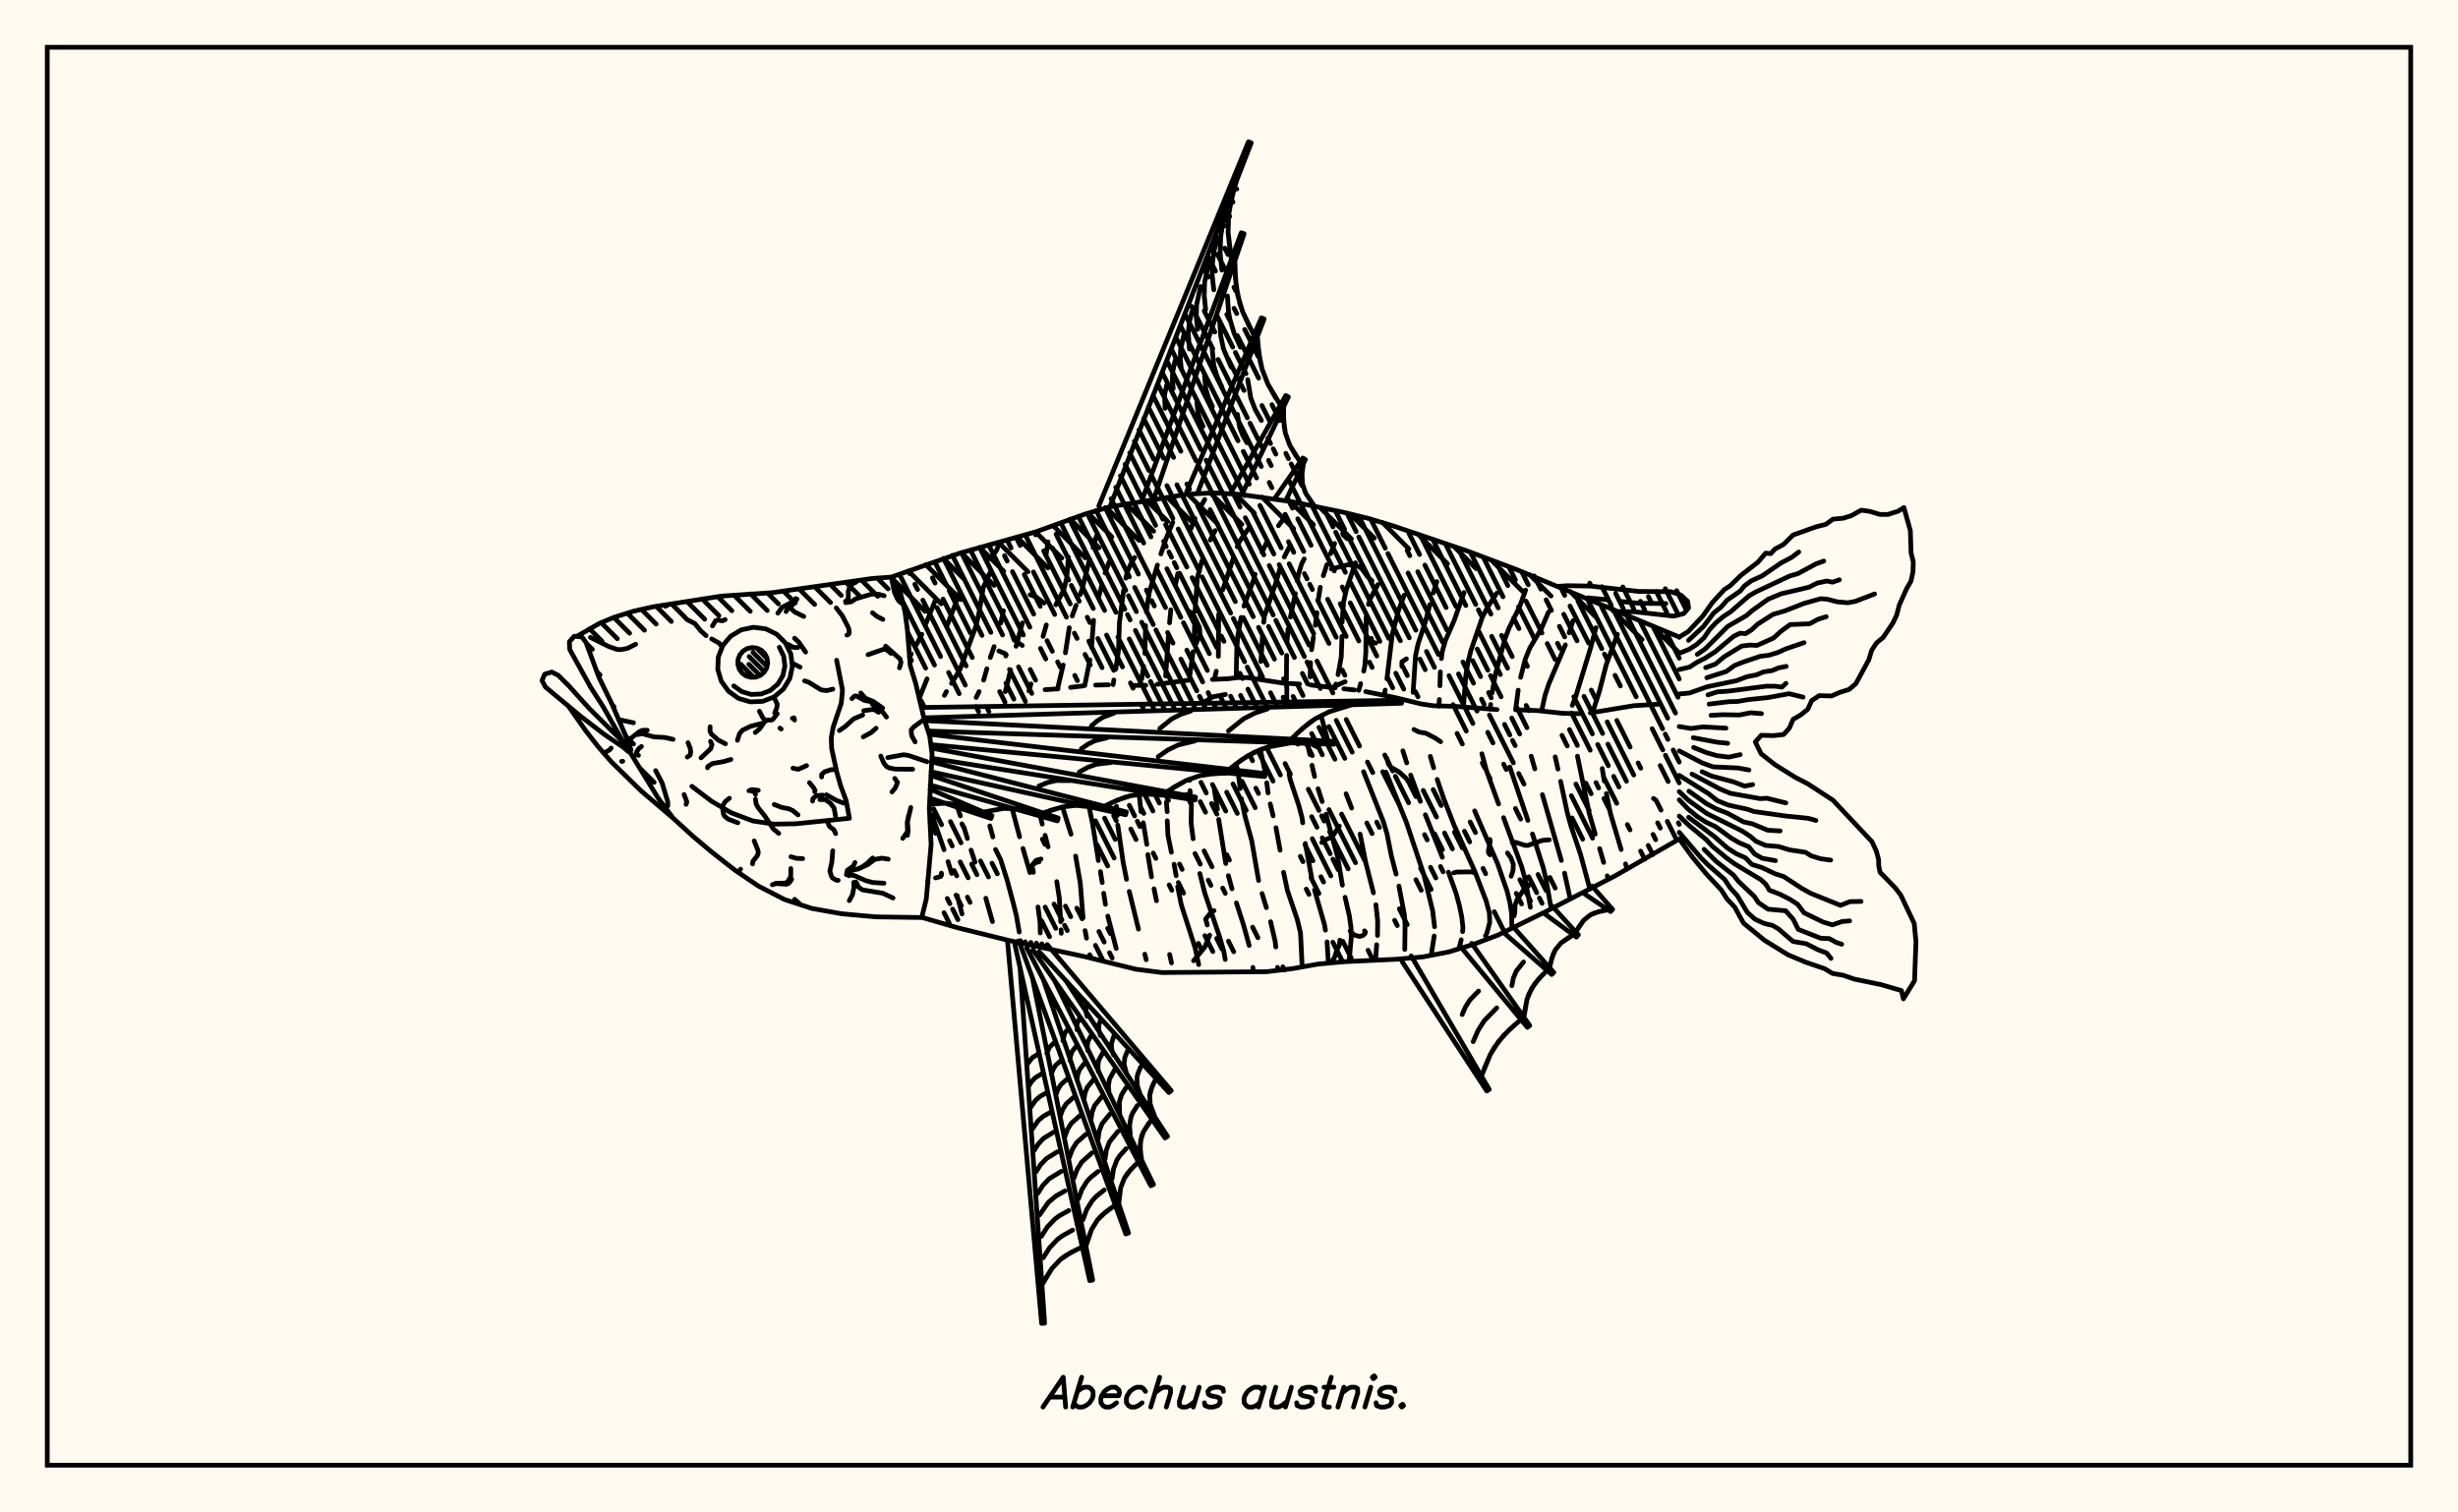 <svg xmlns="http://www.w3.org/2000/svg" width="520" height="320"><rect x="0" y="0" width="520" height="320" fill="floralwhite"/><rect x="10" y="10" width="500" height="300" stroke="black" stroke-width="1" fill="none"/><path stroke="black" stroke-width="1" fill="none" stroke-linecap="round" stroke-linejoin="round" d="
M 188.65 122.07 203.13 117.01 219.12 112.53 229.54 108.77 234.86 107.23 251.25 104.56 256.78 104.28 262.31 104.6 273.27 106.14 284.12 108.37 289.5 109.69 294.8 111.29 310.53 116.62 320.89 120.53 355.25 134.78 
M 355.25 177.51 341.61 185.35 326.85 192.96 316.91 197.84 311.73 199.8 306.43 201.42 301 202.46 295.48 202.95 284.42 203.47 278.9 203.97 273.45 204.94 267.96 205.59 245.81 205.77 240.32 205.07 229.57 202.42 213.32 198.95 202.58 196.29 195.01 194.1 
M 194.5 147.95 194.53 147.95 
M 221.1 145.92 223.84 145.74 
M 226.48 145.44 229.1 145.13 
M 231.78 144.95 234.51 144.89 
M 239.87 145.02 242.4 144.99 
M 244.79 144.79 251.68 143.88 
M 256.5 143.75 259.8 143.61 261.78 143.36 263.91 143.37 271.5 144.54 274.92 144.73 
M 277.23 144.91 282.02 145.5 
M 284.3 145.74 286.56 145.98 
M 288.92 146.33 295.19 147.6 300.68 148.94 303.22 149.32 307.87 149.45 316.71 150.13 
M 321.58 150.2 325.32 150.35 330.62 150.92 334.24 151 
M 336.44 150.83 345.67 149.3 351.03 148.98 
M 196.24 186.36 196.33 186.81 
M 197.79 127.2 195.91 131.87 
M 195.02 134.2 193.93 136.31 
M 192.79 138.32 192.39 139.07 
M 197.15 172.36 199.72 179.78 
M 200.56 182.31 201.33 184.8 
M 202.49 189.48 203.52 193.37 
M 203.16 125.14 200.41 132.2 
M 196.12 143.63 194.46 147.79 
M 202.37 170.23 203.17 172.62 
M 203.92 175 204.66 177.4 
M 205.43 179.87 206.27 182.43 
M 208.55 190.05 209.96 194.99 
M 209.58 120.87 208.02 124.29 207.07 129.89 206.46 132.51 203.05 141.72 201.3 144.58 
M 200.23 146.31 199.79 147.12 
M 208.59 171.7 208.8 172.47 
M 209.4 174.74 210.05 177.08 
M 211.84 182.36 213.08 186.29 214.42 191.3 215.03 193.77 215.62 197.2 
M 212.28 129.21 211.7 131.84 
M 210.31 136.8 209.5 139.12 
M 208.78 141.5 208.09 143.9 
M 207.13 146.33 206.51 147.57 
M 214.11 171.04 215.7 177.05 
M 216.41 179.52 217.89 184.61 
M 219.59 191.9 220.03 195.19 220.07 197.39 
M 221.7 114.64 221.29 117.48 
M 216.29 131.8 214.95 136.74 
M 213.8 141.76 212.67 146.34 
M 220.06 172.61 220.49 174.37 
M 221.09 176.74 221.73 179.17 
M 223.56 186.53 224.09 189.89 224.4 195.02 
M 224.47 196.73 224.52 197.46 
M 226.02 117.85 225.67 122.3 225.03 124.87 223.37 127.96 
M 221.35 132.22 220.66 134.64 
M 218.1 144.7 217.68 146.17 
M 224.77 170.73 226.58 176.5 
M 227.55 181.13 228.54 186.84 229.12 194.21 
M 229.55 196.9 229.86 198.49 
M 231.96 113.43 231.24 115.86 
M 230.51 118.29 228.94 124.63 228.53 125.78 
M 227.66 128.05 226.83 130.33 
M 226.21 132.81 225.39 138.12 
M 224.92 140.7 223.72 145.79 
M 230.39 170.66 231.13 174.28 232.37 182.07 
M 232.8 184.42 233.18 186.74 
M 233.49 189 233.86 191.34 
M 234.36 193.83 236.14 200.69 
M 234.63 118.93 233.8 121.24 
M 233.13 123.71 232.47 126.17 
M 231.35 131.24 230.92 136.94 
M 230.57 139.63 229.48 145.05 
M 236.19 170.59 236.35 172.59 
M 236.47 174.58 237.6 182.39 238.32 186.05 
M 238.9 188.61 240.85 196.59 
M 242.19 201.89 242.48 203.06 
M 240.04 117.96 239.42 118.9 238.46 121.05 238.18 122.33 
M 237.7 124.96 236.82 131.77 236.62 137.66 236.03 141.6 
M 235.64 143.87 235.48 144.85 
M 241 168.07 241.38 171.72 
M 241.86 174.08 242.61 178.65 
M 242.83 180.81 243.61 185.53 
M 244.14 188.05 244.66 190.58 
M 247.44 201.94 247.84 203.73 
M 248.11 110.5 246.76 113.76 245.59 117.2 
M 244.86 119.55 243.09 125.49 242.52 129.49 
M 242.34 132.35 242.21 138.25 
M 241.94 140.97 241.53 143.66 
M 246.76 169.71 246.92 171.74 
M 246.94 173.66 247.07 176.65 247.81 180.31 
M 248.38 182.86 248.82 185.28 
M 249.14 187.61 249.9 191.42 252.84 200.57 253.59 204.08 
M 254.86 105.68 253.77 107.62 
M 252.81 109.71 251.93 111.88 
M 249.17 121.36 248.63 123.88 
M 247.69 129.02 247.42 131.77 
M 247.18 134.53 246.6 143.03 
M 251.75 167.28 252.05 170.4 251.98 174.13 252.41 177.46 
M 253.83 184.82 254.85 188.88 258.02 198.25 258.89 201.23 259.2 203 
M 257.08 112.26 256.03 114.25 
M 254.28 118.62 253.3 122.23 252.82 129.33 
M 252.72 132.23 252.62 135.13 
M 252.41 137.89 251.72 142.82 
M 256.84 166.71 257.56 171.2 
M 257.82 173.38 259.32 182.7 
M 259.87 185.27 260.63 188.05 
M 261.57 191.04 263.06 195.66 264.27 200.03 
M 265.05 204.68 265.15 205.42 
M 264.07 111.92 262.19 114.59 261.75 115.67 
M 260.97 117.93 258.68 124.8 
M 257.81 129.97 257.75 138.87 
M 257.31 142.01 256.91 143.73 
M 261.51 161.62 261.96 163.62 262.37 166.85 
M 262.61 168.97 263.35 172.56 264.81 177.89 266.26 186.29 
M 266.99 189.06 267.91 192.04 
M 268.8 195.01 269.76 199.15 269.9 200.36 
M 270.27 204.68 270.33 205.31 
M 271.74 109.51 270.46 111.24 
M 267.96 114.79 266.98 116.85 
M 265.51 121.48 265.2 122.7 263.16 128.24 
M 262.56 130.64 261.87 134.42 261.65 137.16 261.52 143.37 
M 266.66 158.72 267.66 163.42 
M 267.99 165.62 268.27 167.77 
M 268.72 170.09 269.34 172.61 
M 269.94 175.13 270.81 179.88 
M 271.54 184.56 272.36 188.41 274.47 194.64 275.13 197.4 275.48 204.58 
M 272.72 115.81 271.7 117.84 
M 270.86 120.05 269.82 123.6 267.5 130.33 267.34 131.67 
M 267.1 134.41 266.75 139.96 
M 266.61 142.55 266.57 143.76 
M 272.72 163.74 272.93 164.88 274.77 170.44 275.45 173 275.6 174.09 
M 276.14 178.46 277.49 185.69 
M 278.09 188.3 280.17 195.52 280.4 196.8 
M 280.75 199.28 281.02 203.78 
M 275.91 118.26 275.38 119.26 274.66 121.61 274.45 122.93 
M 274.04 125.57 272.99 130.56 
M 272.5 133.05 272.26 135.78 
M 272.19 138.67 272.15 143.81 
M 276.59 157.29 277.1 159.63 
M 277.56 161.92 278.1 164.29 
M 278.84 166.88 279.71 169.6 
M 280.51 172.26 283.01 181.41 283.99 187.29 
M 284.56 189.85 285.47 193.81 285.81 196.23 285.86 198.39 285.42 203.34 
M 282.35 114.99 281.47 117.17 
M 280.7 119.48 279.95 121.81 
M 279.31 124.25 278.89 126.88 
M 278.6 129.62 278.27 132.3 
M 277.85 134.87 277.47 137.46 
M 277.24 140.19 277.17 143.22 
M 279.6 151.86 280.98 156.88 
M 284.77 167.95 285.95 170.97 
M 287.73 176.47 288.9 182.38 290.56 188.91 
M 291.08 191.42 291.45 194.83 291.42 197.93 
M 291.24 199.87 291 203.18 
M 286.73 119.08 284.8 124.89 284.23 127.39 283.93 131.66 
M 283.9 134.64 283.75 138.97 283.07 142.74 
M 282.62 144.73 282.46 145.54 
M 288.47 163.27 292.64 173.79 293.43 176.43 294.35 181.09 295.35 184.94 
M 295.95 187.47 297.1 193.54 297.25 195.72 297.18 200.88 
M 291.49 123.69 289.86 126.72 289.49 127.89 
M 289.02 130.48 288.95 137.96 288.75 140.76 288.5 142 
M 287.85 144.65 287.45 146.06 
M 293.21 163.37 297.51 173.95 301.22 185.06 303.08 192.68 303.49 196.07 
M 303.41 198.03 302.85 201.64 
M 297.05 125.93 295.8 129.34 294.54 134.21 293.41 143.63 
M 293.04 146.01 292.86 147.09 
M 296.78 158.85 297.6 161.41 
M 298.43 163.99 300.48 169.55 
M 301.54 172.38 305.13 181.38 
M 306.42 184.52 308.01 188.9 308.72 191.51 309.23 193.94 309.49 196.17 309.42 197.11 
M 309.13 198.84 308.64 200.74 
M 303.97 123.05 303.21 125.46 
M 302.5 127.9 301.53 131.62 300 136.24 299.46 138.74 298.95 146.49 
M 302.59 160.03 303.3 162.44 
M 304.04 164.9 305.37 168.82 307.62 174.59 312.03 184.43 314.37 190.53 315.09 193.16 315.16 195.18 314.52 197.54 
M 309.72 125.36 307.66 131.22 305.77 135.57 305.09 137.96 304.93 139.33 
M 304.71 142.16 304.62 145.1 
M 304.5 148 304.41 149.43 
M 311.97 171.57 316.85 182.81 318.83 188.55 319.45 191.08 319.79 193.36 319.85 196.44 
M 316.62 125.52 314.72 128.45 313.61 130.54 311.19 137.6 310.56 140.08 310.12 142.73 309.6 149.57 
M 313.5 159.48 314.48 163.09 317.03 170.11 
M 318.09 173 321.91 183.35 322.64 186 323.76 191.96 
M 322.75 124.86 321.45 128.45 319.29 132.79 318.39 135.12 316.36 142.65 315.65 146.63 
M 315.36 149.05 315.24 150.09 
M 319.4 162.28 323.23 173.57 
M 324.2 176.45 326.48 183.56 327.08 186.13 328.17 192.29 
M 327.59 129.5 326.1 132.98 323.64 137.11 322.69 139.43 321.69 143.31 
M 321.18 146.02 320.63 150.18 
M 323.93 160 324.7 162.67 
M 326.3 168.13 330.31 182.05 
M 330.98 184.73 332.2 190.24 
M 332.78 131.33 331.96 133.88 
M 331.16 136.45 327.66 144.7 326.84 147.19 326.14 150.42 
M 329.01 160.14 329.59 162.72 
M 330.16 165.32 331.53 171.79 332.3 174.62 334.38 180.81 336.35 188.13 
M 337.63 132.81 336.55 136.91 333.32 147.46 332.63 149.24 
M 333.72 160 336.19 172.03 337.47 176.49 
M 338.41 179.54 339.26 182.47 
M 340.02 185.3 340.24 186.08 
M 342.17 134.2 339.8 140.67 338.35 146.31 336.91 150.79 
M 338.96 162.61 339.41 165.27 
M 339.84 167.91 340.68 172.05 342.96 179.74 
M 343.89 182.78 344.22 183.9 
M 285.63 196.99 286.53 197.84 287.66 198.14 288.33 197.92 288.77 197.51 288.86 197.2 288.67 196.95 
M 296.9 141.26 296.57 140.97 296.58 140.03 297.53 139.4 
M 220.23 181.75 219.21 182.03 218.41 182.96 218.35 183.38 218.58 184.25 
M 349.8 168.93 350.34 169.32 351.4 171.4 
M 271.65 149.38 272.06 149.04 272.23 148.67 272.23 145.78 272.19 145.16 271.54 143.62 
M 320.28 193.83 320.46 193.16 320.51 191.48 320.95 190.33 322.26 188.37 323.77 187.03 
M 319.69 185.4 320.08 184.19 320.15 182.86 319.65 181.53 318.91 180.47 
M 256.83 192.67 256.14 193.12 255.05 194.44 255.4 195.71 
M 290.12 135.06 290.23 135.77 291.04 136.07 
M 327.76 177.69 326.32 177.8 323.22 178.87 322.67 178.87 320.62 178.21 319.91 178.28 
M 285.04 113.99 284.14 113.15 284.05 112.86 284.22 112.68 
M 283.34 174.78 281.79 177.12 279.95 177.82 279.63 178.26 
M 214.01 133.97 214.55 135.42 216.27 136.57 
M 220.87 127.59 219.19 126.3 217.91 125.82 
M 279.1 158.26 276.48 156.92 275.18 157.07 274.57 157.45 
M 282.27 145.21 284.57 144.24 
M 304.77 156.93 303.67 156.18 301.66 155.14 300.2 154.88 299.13 154.34 
M 208.84 118.48 210.14 117.38 210.89 116.35 211.21 115.25 211.14 114.75 
M 211.31 137.73 212.67 138.3 212.88 138.55 212.78 138.79 
M 253.05 136.16 253.86 134.09 253.75 132.73 252.53 130.19 251.98 129.6 251.35 129.25 
M 197.92 185.75 199 185.45 199.2 185.09 199.15 184.72 
M 311.79 184.61 311.16 184.47 308.14 184.51 307.54 184.67 
M 290.25 122.91 289.32 122.01 288.25 120.52 287.75 120.05 287.13 119.75 285.14 119.49 281.67 120.39 
M 315.2 177.62 315.25 178.13 314.86 180.07 314.92 180.49 315.22 180.86 
M 219.83 182.34 219.28 182.45 218.43 182.98 218.37 183.4 218.61 184.57 
M 299.81 167.62 298.59 166.34 297.5 164.71 295.99 163.33 294.18 162.27 293.74 161.7 293.41 160.47 
M 283.47 198.91 283.35 199.92 282.71 201.27 282.41 202.37 281.9 203.27 
M 252.5 203.27 254.87 200.42 255.91 197.85 
M 254.88 148.45 256.64 147.42 259.25 146.93 
M 232.46 107.06 264.11 30 264.7 30.23 234.81 107.24 
M 241.72 105.49 262.59 49.25 263.19 49.46 244.05 105.68 
M 251.05 104 266.85 67.25 267.43 67.49 253.35 104.32 
M 260.52 104 272.01 83.68 272.56 83.97 262.71 104.65 
M 269.89 105.14 275.62 96.91 276.16 97.22 272.03 105.88 
M 277.38 106.65 278.36 107.21 
M 261.68 37.99 260.62 41.69 259.93 45.41 259.81 49.17 260.51 54.88 
M 261.25 55.14 261.36 58.85 261.84 62.46 262.88 65.93 265.27 70.93 
M 266.01 71.23 266.32 74.7 266.99 78.06 268.21 81.23 270.86 85.71 
M 271.56 86.08 271.56 88.9 271.92 91.61 272.84 94.16 275.04 97.73 
M 275.73 98.13 275.45 100.31 275.55 102.39 276.2 104.32 278.02 107.01 
M 261.12 39.84 260.21 43.55 259.93 45.41 259.81 49.17 260.21 52.97 
M 259.34 45.04 258.49 48.46 258.23 50.18 258.13 53.65 258.49 57.15 
M 257.55 50.24 256.77 53.37 256.43 56.52 256.44 58.12 256.78 61.32 
M 255.76 55.43 254.84 59.71 254.76 62.59 255.06 65.5 
M 253.98 60.63 253.15 64.47 253.07 67.06 253.35 69.68 
M 252.19 65.83 251.63 68.1 251.38 70.38 251.63 73.85 
M 250.4 71.03 249.76 74 249.7 76.01 249.91 78.03 
M 248.61 76.23 248.07 78.77 248.02 80.48 248.2 82.21 
M 246.83 81.43 246.37 83.53 246.48 86.39 
M 261.28 57 261.54 60.67 262.29 64.22 262.88 65.93 264.41 69.28 
M 259.67 62.62 259.89 65.86 260.16 67.44 261.08 70.51 262.43 73.46 
M 258.05 68.23 258.25 71.05 258.82 73.77 260.45 77.65 
M 256.44 73.85 256.8 77.4 257.48 79.66 258.47 81.83 
M 254.82 79.47 255.12 82.38 255.68 84.23 256.49 86.02 
M 253.21 85.09 253.44 87.36 253.87 88.81 254.51 90.2 
M 266.14 72.97 266.59 76.4 266.99 78.06 268.21 81.23 269.91 84.24 
M 263.96 80.32 264.61 84.22 265.55 86.65 266.85 88.96 
M 261.78 87.67 262.24 90.38 262.89 92.07 263.8 93.68 
M 271.53 87.49 271.68 90.27 271.92 91.61 272.84 94.16 274.24 96.56 
M 194.92 149.69 296.49 148.16 296.51 148.79 195.45 151.88 
M 195.63 152.46 282.21 156.84 282.19 157.47 196.34 154.67 
M 196.56 155.35 267.63 163.67 267.56 164.3 196.92 157.55 
M 197.02 158.28 252.93 168.65 252.82 169.27 197.13 160.44 
M 197.08 161.18 238.28 171.78 238.14 172.39 196.95 163.28 
M 196.91 164.05 223.87 173.08 223.69 173.68 196.79 166.1 
M 196.74 166.96 209.86 172.58 209.64 173.17 196.68 168.85 
M 286.01 149.11 281.19 150.59 278.26 152.07 275.61 154.06 273.15 156.38 
M 273.11 157.17 268.33 158.04 265.36 159.15 262.62 160.79 260.03 162.78 
M 259.95 163.57 256.8 163.67 253.75 164.14 250.88 165.16 246.81 167.51 
M 246.67 168.29 242.14 167.98 239.22 168.35 236.39 169.28 233.63 170.58 
M 233.45 171.35 230.57 170.69 227.71 170.41 224.87 170.7 220.67 172 
M 220.44 172.76 217.75 171.75 215.03 171.11 212.27 171.05 208.07 171.82 
M 207.79 172.56 205.32 171.24 202.78 170.31 200.13 169.93 196.63 170.15 
M 284.37 149.55 281.19 150.59 278.26 152.07 276.9 153.01 274.37 155.2 
M 268.12 150 265.5 150.86 263.08 152.08 259.87 154.66 
M 251.87 150.45 249.81 151.13 247.9 152.09 245.37 154.13 
M 235.63 150.9 233.4 151.72 232.08 152.55 230.87 153.59 
M 271.49 157.4 268.33 158.04 266.81 158.53 263.96 159.91 261.32 161.76 
M 252.83 156.76 249.25 157.62 247.06 158.68 245.03 160.1 
M 234.17 156.11 231.68 156.71 230.16 157.45 228.75 158.44 
M 258.36 163.6 255.26 163.84 253.75 164.14 250.88 165.16 248.14 166.66 
M 234.97 161.34 231.97 161.69 230.1 162.36 228.33 163.34 
M 245.15 168.12 242.14 167.98 239.22 168.35 237.79 168.75 235.01 169.9 
M 226.38 165.16 223.46 165.14 221.6 165.57 219.79 166.32 
M 232.01 170.99 229.13 170.48 227.71 170.41 224.87 170.7 222.07 171.5 
M 221.54 199.85 247.78 230.75 247.3 231.16 219.84 201.35 
M 220.4 199.69 220.88 200.43 
M 225.47 207.45 246.99 240.42 246.47 240.77 218.53 200.96 
M 219.25 199.54 219.59 200.24 
M 223.09 207.45 244.02 250.6 243.46 250.88 217.23 200.56 
M 218.08 199.4 218.29 200.02 
M 220.72 207.26 238.75 260.87 238.16 261.08 215.95 200.15 
M 216.89 199.27 216.99 199.78 
M 218.42 206.95 231.16 270.82 230.54 270.95 214.68 199.74 
M 215.41 199.08 215.44 199.58 
M 215.8 204.78 220.99 279.95 220.36 280 213.16 199.26 
M 244.56 228.18 243.7 229.97 243.22 231.78 243.32 233.59 244.33 236.35 
M 243.67 236.79 241.91 239.43 241.29 241.33 241.23 243.37 241.54 245.49 
M 240.83 245.85 239.18 247.48 237.87 249.27 237.08 251.3 236.68 254.72 
M 235.94 254.98 233.9 256.44 232.17 258.12 230.92 260.14 229.73 263.66 
M 228.96 263.82 226.51 265.02 224.32 266.49 222.53 268.39 220.43 271.86 
M 244.1 229.08 243.39 230.87 243.22 231.78 243.32 233.59 243.93 235.43 
M 241.3 225.74 240.67 227.32 240.52 228.12 240.61 229.73 241.14 231.35 
M 238.5 222.4 237.95 223.78 237.8 225.16 238.36 227.27 
M 235.69 219.06 235.12 220.82 235.18 222 235.58 223.19 
M 232.89 215.72 232.51 216.68 232.41 217.65 232.8 219.11 
M 230.09 212.38 229.72 213.51 229.76 214.27 230.01 215.03 
M 243.02 237.66 241.91 239.43 241.52 240.36 241.19 242.33 241.36 244.42 
M 240.6 233.91 239.6 235.51 239.26 236.35 238.96 238.12 239.11 240 
M 238.19 230.16 237.3 231.58 236.8 233.1 236.86 235.57 
M 235.77 226.41 234.72 228.31 234.49 229.69 234.61 231.15 
M 233.35 222.67 232.45 224.29 232.26 225.47 232.36 226.73 
M 230.94 218.92 230.19 220.27 230.02 221.26 230.11 222.3 
M 228.52 215.17 227.83 216.64 227.85 217.88 
M 239.98 246.65 238.46 248.34 237.87 249.27 237.08 251.3 236.76 253.55 
M 238.24 243.02 236.84 244.58 236.29 245.43 235.57 247.31 235.27 249.38 
M 236.5 239.38 234.72 241.59 234.06 243.31 233.78 245.21 
M 234.77 235.75 233.14 237.75 232.54 239.31 232.29 241.04 
M 233.03 232.11 231.57 233.91 231.03 235.32 230.8 236.87 
M 231.29 228.48 230 230.07 229.52 231.32 229.32 232.69 
M 229.55 224.84 228.42 226.24 228 227.32 227.83 228.52 
M 227.81 221.2 226.85 222.4 226.49 223.32 226.34 224.35 
M 226.07 217.57 225.27 218.56 224.85 220.18 
M 234.9 255.7 232.98 257.24 232.17 258.12 230.92 260.14 230.07 262.45 
M 233.6 251.77 231.82 253.21 231.07 254.03 229.9 255.9 229.11 258.05 
M 232.31 247.85 230.66 249.18 229.97 249.93 228.88 251.67 228.16 253.65 
M 231.01 243.93 228.86 245.84 227.87 247.43 227.2 249.26 
M 229.72 240 227.76 241.75 226.85 243.2 226.24 244.86 
M 228.42 236.08 226.65 237.65 225.83 238.96 225.29 240.46 
M 227.13 232.15 225.55 233.56 224.82 234.73 224.33 236.07 
M 225.83 228.23 224.44 229.46 223.8 230.49 223.37 231.67 
M 224.54 224.31 223.34 225.37 222.79 226.26 222.42 227.27 
M 223.24 220.38 221.98 221.63 221.46 222.88 
M 227.72 264.4 225.37 265.71 224.32 266.49 222.53 268.39 221.08 270.65 
M 226.91 260.26 224.71 261.49 223.73 262.22 222.05 263.99 220.7 266.11 
M 226.1 256.12 224.05 257.26 223.14 257.95 221.57 259.6 220.31 261.58 
M 225.29 251.98 223.4 253.04 221.78 254.4 219.93 257.04 
M 224.49 247.84 221.96 249.4 220.62 250.81 219.54 252.5 
M 223.68 243.7 221.37 245.13 220.14 246.42 219.16 247.96 
M 222.87 239.56 220.77 240.85 219.67 242.02 218.77 243.42 
M 222.07 235.42 220.77 236.14 219.66 237.07 218.39 238.88 
M 221.26 231.28 220.11 231.92 219.13 232.74 218 234.35 
M 220.45 227.14 219 228.03 218.24 228.84 217.62 229.81 
M 219.65 223 218.41 223.76 217.23 225.27 
M 336.78 187.46 341.15 192.4 340.73 192.87 335.28 189.16 
M 328.38 191.73 333.92 197.8 333.5 198.27 326.87 193.41 
M 319.98 195.95 328.71 205.74 328.27 206.18 318.39 197.56 
M 311.35 199.59 323.62 216.98 323.12 217.36 309.55 200.97 
M 298.54 202.25 315.06 230.5 314.53 230.83 296.62 203.44 
M 340.19 192.5 338.21 192.88 336.45 193.57 335.02 194.73 333.36 197.19 
M 332.83 197.78 330.28 199.47 329.05 200.94 328.29 202.74 327.83 204.76 
M 327.28 205.32 325.47 207.17 324 209.18 323.04 211.45 322.39 215.24 
M 321.76 215.72 319.24 217.92 317.04 220.33 315.3 223.07 313.41 227.68 
M 339.18 192.67 337.3 193.17 336.45 193.57 335.02 194.73 333.88 196.32 
M 331.93 198.31 330.28 199.47 329.05 200.94 328.62 201.8 328.04 203.73 
M 326.35 206.23 324.67 208.15 323.45 210.29 323.04 211.45 322.55 213.95 
M 322.31 203.53 320.78 205.45 320.16 206.93 319.84 208.55 
M 320.48 216.8 318.09 219.08 316.11 221.66 315.3 223.07 313.99 226.1 
M 316.64 213.25 314 215.95 312.67 218.05 311.66 220.38 
M 312.8 209.69 310.96 211.57 310.03 213.03 309.33 214.65 
M 355.25 134.78 357.16 133.62 360.24 130.34 362.25 127.49 364.81 124.72 365.97 123.98 368.3 121.73 371.92 118.93 373.53 117.03 374.61 117.14 375.47 116.19 377.34 115.17 379.33 113.2 384.11 111.49 386.25 110.94 387.77 109.84 389.96 109.64 391.64 109.11 393.76 107.94 395.54 108.19 397.66 108.83 399.4 108.85 401.56 108.16 402.78 107.38 404.14 112.26 404.3 117.01 404.76 118.88 404.7 121 404.27 122.96 403.39 124.47 401.79 128.03 401.26 130.11 400.44 131.83 398.39 134.87 396.97 136.04 395.95 137.61 395.35 139.6 392.61 144.66 391.17 145.88 389.24 146.48 387.48 147.25 384.87 147.18 383.27 148.23 382.44 150.07 380.97 151.25 379.32 152.21 378.56 154.04 377.32 155.41 375.11 155.64 372.6 155.57 371.34 156.97 372.56 159.46 375.46 161.76 379.85 164.5 382.45 165.84 387.78 169.31 396.02 178.08 396.94 180.05 397.42 181.84 397.46 183.2 397.72 184.54 400.93 187.83 402.12 189.39 404.96 195.38 405.33 199.24 405.03 207.5 402.67 211.33 402.26 209.59 397.98 208.33 392.3 207.16 389.93 206.34 387.68 205.96 386 204.95 382 203.58 378.24 202 373.34 198.98 368.85 195.31 366.99 191.93 365.36 190.21 364.16 188.31 361.01 184.94 358.13 181.46 355.25 177.51 
M 357.22 135.48 360.38 132.55 362.53 129.7 364.08 128.46 365.4 126.96 368.17 125.04 369.02 123.98 370.49 122.89 372.79 121.85 376.77 119.12 379.06 117.91 380.53 116.79 
M 355.25 138.22 357.36 137.37 358.9 136.38 360.49 134.94 361.71 133.14 363.03 131.74 364.65 130.39 366.1 129.46 370.01 126.06 371.49 125.22 378.64 121.86 380.37 121.36 384.22 119.29 385.83 118.71 
M 359.06 138.45 360.74 137.29 365.53 132.52 369.46 130.25 370.71 129.16 374.07 126.77 376.79 125.64 382.7 124.24 384.42 123.37 386.5 122.93 387.67 123.18 389.13 122.67 
M 355.25 141.66 357.44 141.14 358.92 140.17 360.71 139.27 362.87 137.88 366.71 134.66 368.08 133.97 369.29 134.06 370.49 133.31 371.82 132.07 375.07 129.99 377.51 129.28 381.61 127.68 385.17 126.67 386.62 126.79 388.62 127.32 390.88 127.53 392.45 127.25 396.58 125.67 
M 360.84 141.25 362.91 140.51 364.72 138.98 368.46 136.69 370.26 136.48 371.69 136.56 375.19 135 376.76 133.57 378.71 132.15 382.83 131.98 384.65 131.01 386.34 130.48 
M 361.08 143.39 365.21 142.07 366.97 140.79 368.77 140.08 372.38 138.86 374.19 138.64 376.09 138.06 377.82 137.28 381.65 135.97 
M 355.25 146.83 357.42 146.63 361.13 145.31 367.37 144.02 369.61 143.16 371.56 142.8 373.1 142.15 374.85 141.89 376.31 141.3 377.88 140.99 
M 361.33 147.02 363.32 146.38 365.65 146.23 373.69 145.18 375.61 145.19 376.98 145.38 377.83 144.58 
M 361.57 148.97 365.75 148.46 367.63 148.41 369.77 148.03 374.09 147.58 378.48 146.77 381.45 147.5 
M 361.98 151.35 364.4 151.21 368.01 151.27 370.35 150.8 372.65 150.99 
M 355.25 153.72 357.74 154.13 360.27 153.79 365.14 154.06 
M 358.22 156.09 363.3 157.04 365.5 157.26 
M 358.29 158.15 360.98 159.23 363.23 159.88 365.74 160.19 368.15 159.66 
M 355.25 158.88 360.14 161.43 362.43 162.25 367.68 162.49 370 162.91 
M 360.08 163.28 362.11 164.2 366.7 165.41 369.08 166.32 370.78 166 
M 357.94 163.77 363.86 166.93 366.05 167.84 372.35 168.97 373.78 168.89 377.8 169.88 
M 355.25 164.05 361.46 167.92 363.3 169.4 365.7 170.35 369.69 171.22 371.06 171.7 377.88 172.66 382.5 173.13 384.16 173.58 
M 357.31 167.39 361.02 170.04 363.1 171.15 365.38 172.02 368.85 173.9 370.68 174.29 373.99 175.66 376.59 175.81 
M 355.25 167.49 357.14 169.28 361.04 172.09 368.57 175.83 370.22 176.9 371.49 177.99 373.52 178.87 376.28 179.11 378.56 179.81 381.97 180.33 383.13 181.06 385.14 181.69 387.28 181.98 
M 355.25 169.22 357.1 171.15 359.01 172.72 360.83 173.91 362.93 174.9 366.22 177.3 367.96 178.32 369.95 179.15 371.22 180.7 372.79 181.59 375.6 182.09 
M 357.23 172.92 362.68 176.99 365.44 179.42 367.34 180.64 369.29 181.51 370.6 182.89 372.76 183.56 375.46 184.84 377.38 185.47 381.13 187.93 383.07 189.01 389.36 191.55 391.37 190.76 393.71 190.72 
M 355.25 172.66 357.28 174.61 361.03 177.71 362.27 179.06 365.31 181.56 366.91 182.73 372.51 186.11 373.57 187.08 374.31 188.34 376.53 189.19 378.61 190.24 380.32 191.34 381.64 193.12 385.67 195.08 387.65 195.68 389.71 194.97 391.3 194.84 
M 360.51 179.7 363.04 182.23 366.7 185.12 367.79 186.49 371.15 189.68 372 190.97 374.03 192.36 377.76 192.7 379.36 194.48 380.43 196.64 385.19 198.51 386.97 198.58 388.5 199.41 389.62 199.78 
M 355.25 176.1 359.89 181.55 361.41 183.06 364.84 186.05 366 187.81 367.54 189.5 369.64 193.01 371.25 194.47 373.19 195.37 375.01 195.81 376.23 196.53 379.32 199.19 382.11 199.67 384.68 200.98 386.43 201.63 387.35 202.78 
M 329.62 124.05 331.77 123.92 336.42 124 346.69 125.13 353.52 125.19 355.61 125.91 357 127.2 357.23 128.62 356.21 129.82 354.1 130.36 345.85 129.44 342.44 129.39 
M 335.89 126.49 340.25 126.91 
M 342.89 127.26 346.69 127.64 352.42 127.7 
M 121.99 134.66 126.83 131.88 130.01 130.57 134.07 129.31 138.16 128.39 152.62 126.12 163.36 125.4 184.47 122.4 188.65 122.09 190.57 125.74 191.46 129.48 191.96 133.26 192.57 140.84 193.71 144.56 195.49 152.04 196.69 155.76 197.19 159.53 196.6 171.04 196.98 178.65 195.96 190.2 195 194.13 185.35 193.99 178.11 193.34 171.74 192.2 165.94 190.3 160.43 187.46 155.49 184.11 150.67 180.35 146.64 176.97 142.43 173.13 139.21 168.83 133.11 158.87 
M 176.99 139.69 178.23 145.93 177.98 148.77 176.26 153.84 175.86 156.12 175.94 158.39 177.01 163.31 177.81 166.15 179.01 169.41 179.7 173.13 168.37 174.29 163.78 174.37 159.26 173.69 154.72 171.98 150.52 169.51 146.37 166.37 
M 131.78 156.86 127.6 149.53 124.94 145.38 120.53 137.41 120.45 135.78 121.5 134.6 123.11 134.77 123.99 135.96 126.68 143.25 129.49 149.02 132.52 156.04 133.5 158.69 
M 132.98 159.06 131.79 158.05 127.85 155.39 122.77 151.49 115.38 145.34 114.66 143.99 115.23 142.64 116.73 142.19 118.08 142.87 120.3 145.07 124.66 149.9 133.43 158.59 
M 154.11 146.24 152.59 144.12 151.85 141.62 151.96 139.01 152.91 136.58 154.59 134.59 156.83 133.26 159.39 132.72 161.98 133.04 164.32 134.19 166.16 136.03 167.31 138.38 167.63 140.97 167.1 143.52 165.76 145.76 163.77 147.45 161.34 148.39 158.73 148.5 156.23 147.76 154.11 146.24 
M 164.87 136.95 165.79 138.83 166.05 140.9 165.62 142.94 164.55 144.74 162.96 146.09 161.02 146.84 158.93 146.93 156.93 146.33 155.23 145.12 
M 157 142.41 156.4 141.56 156.1 140.56 156.14 139.52 156.52 138.55 157.19 137.75 158.09 137.21 159.11 137 160.15 137.13 161.09 137.59 161.82 138.33 162.28 139.26 162.41 140.3 162.2 141.32 161.66 142.22 160.87 142.89 159.89 143.27 158.85 143.31 157.85 143.02 157 142.41 
M 156.69 140.52 159.46 143.29 
M 158.42 140.55 160.79 142.92 
M 158.48 138.91 161.71 142.14 
M 159.29 138.03 162.26 141 
M 160.13 137.17 162.29 139.33 
M 135.52 162.67 138.38 165.53 
M 132.4 155.78 134.02 157.41 
M 129.54 149.16 129.91 149.53 
M 126.25 142.09 126.94 142.79 
M 122.38 134.46 122.65 134.73 
M 124.06 136.14 125.31 137.39 
M 124.73 133.04 127.36 135.67 
M 127.19 131.73 130.6 135.14 
M 129.86 130.63 133.2 133.97 
M 132.72 129.73 136.34 133.34 
M 135.71 128.94 138.81 132.04 
M 138.83 128.3 142.02 131.49 
M 142.15 127.85 144.91 130.61 
M 145.33 127.26 149.08 131.01 
M 148.55 126.71 152.09 130.25 
M 151.84 126.23 154.83 129.22 
M 155.29 125.91 158.72 129.34 
M 158.8 125.66 162.31 129.17 
M 162.37 125.46 164.69 127.77 
M 165.74 125.05 168.25 127.57 
M 169.03 124.58 172.34 127.89 
M 172.36 124.15 175.7 127.48 
M 175.71 123.72 177.96 125.98 
M 178.99 123.23 181.8 126.05 
M 182.24 122.72 185.69 126.17 
M 185.59 122.3 187.88 124.59 
M 184.53 149 186.43 150.23 187.54 151.71 
M 160.66 150.48 161.44 151.98 161.98 152.4 162.43 152.32 
M 179.03 169.91 178.4 169.9 176.84 169.29 174.82 168.15 
M 167.48 186.05 166.92 186.84 166.43 187.09 164.17 186.94 163.39 187.19 
M 190.78 126.65 190.26 125.66 190.1 124.85 
M 150.32 156.86 150.62 157.53 150.36 158.41 148.3 160.35 
M 166.3 129.39 166.84 128.41 168.24 127.26 168.6 126.75 
M 176.79 176.37 176.41 175.56 175.48 174.86 175.12 174.05 
M 174.03 168.23 172.7 168.34 171.99 168.97 171.9 169.48 
M 169.81 181.66 168.46 181.6 167.32 181.26 
M 166.78 136.36 167.83 136.97 168.78 136.99 
M 182.72 150.37 184.56 150.1 185.18 150.25 185.85 150.71 
M 182.1 146.62 183.1 147.74 184.75 148.41 186.71 149.79 
M 179.17 134.37 179.52 134.21 179.68 133.84 179.53 132.89 178.19 130.28 176.91 128.62 
M 160.42 167.22 159.07 167.05 158.45 167.31 
M 142.39 156.43 140.56 156.02 138.4 155.92 135.81 155.22 134.92 155.41 
M 164.99 154.05 165.26 154.25 
M 145.55 157.14 146.03 158.35 146.13 159.09 146 159.75 145.4 160.18 
M 187.01 186.87 184.63 186.72 183.2 186.34 180.73 185.25 180.05 185.14 179.57 185.28 
M 159.21 182.78 159.27 182.24 160.21 181.04 160.41 180.54 160.35 179.92 159.55 177.91 
M 156.67 183.89 156.17 184.57 
M 163.71 147.47 164.43 148.99 164.33 149.77 163.9 150.84 
M 159.78 154.98 160.71 154.2 161.78 152.67 162.4 152.35 
M 135.7 157.94 135.1 158.41 134.6 159.28 134.71 159.71 135.07 159.82 
M 156.01 156.63 156.44 155.24 157.06 154.5 158.78 153.67 161.14 153.06 
M 188.92 189.99 186.73 188.98 182.47 188.28 181.62 187.69 181.1 186.62 
M 168.82 172.41 167.71 171.5 166.96 171.14 165.3 170.81 163.8 170.21 
M 191.97 176.75 192.13 175.75 191.98 173.87 192.68 170.85 
M 134.01 152.92 130.83 152.24 
M 167.3 183.76 167.28 185.49 166.57 186.68 166 186.84 164.06 186.9 
M 182.62 155.91 184.32 154.98 185.34 154.07 
M 177.57 154.57 178.84 153.69 180.6 152.08 182.5 151.29 
M 181.08 123.18 180.31 123.53 179.8 124.06 179.45 125.1 179.48 126.52 179.22 127 178.87 127.22 
M 159.83 168.09 159.74 167.64 159.11 167.42 
M 144.72 168.1 145.3 169.65 145.14 170.18 
M 164.43 151.02 163.49 152.22 163.1 152.38 162.53 152.31 
M 154.62 160.68 153.11 161.13 150.74 161.54 149.77 162.15 149.67 162.45 
M 156.09 174.08 154.06 173.31 153.3 172.71 153.07 172.26 152.89 171.22 153.02 170.26 153.47 169.56 154.3 168.89 
M 153.41 131.09 152.83 131.35 151.8 131.19 151.42 131.3 150.72 132.43 
M 196.11 161.16 192.16 159.83 191.17 159.68 187.81 160.29 
M 187.36 136.7 190.42 139.44 190.61 140.16 190.29 141.31 
M 187.04 126.05 185.77 125.71 184.4 125.7 181.01 126.7 180.11 127.31 178.92 127.51 
M 164.56 129.73 165.44 128.51 167.76 127.29 168.34 126.64 
M 136.93 154.5 135.97 154.5 135.25 154.8 132.8 156.76 
M 138.7 163.04 140.07 165.65 141.26 169.61 141.27 170.52 
M 179.67 190.55 180.34 189.32 180.67 187.69 180.62 186.68 
M 167.55 140.29 169.26 141.15 
M 152.77 136.93 152.15 136.07 150.55 135.18 
M 184.62 181.53 183.47 182.66 182.38 183.42 181.38 183.88 179.46 184.36 179.25 184.58 
M 186.77 131.05 185.56 130.44 184.57 129.65 
M 187.91 181.78 186.59 181.57 185.08 181.82 183.55 182.94 181.53 183.87 
M 169.39 191.43 168.11 190.27 
M 180.87 182.49 180.53 183.23 179.26 184.13 179.05 185.05 
M 134.47 136.31 132.73 137.18 131.34 137.45 130.52 137.4 128.82 136.8 124.91 134.86 
M 183.64 138.51 186.98 137.35 187.63 137.52 188.5 138.24 
M 176.76 172.66 176.45 170.96 175.69 169.96 174.56 169.16 173.45 169.18 
M 150.23 153.77 150.2 154.69 150.46 155.27 151.97 156.6 153.48 157.37 
M 176.38 162.85 175.86 162.83 174.45 163.3 173.82 163.86 173.82 164.39 
M 164.75 176.33 163.57 175.35 161.81 172.66 160.41 170.91 159.95 170.07 159.83 169.07 
M 168.09 135.03 169 135.87 170.44 137.97 
M 140.76 128.27 141.37 127.95 
M 180.23 147.82 180.74 147.29 181.12 147.23 182.88 148.19 184.62 148.52 
M 194.99 152.56 193.29 153.83 192.76 154.44 192.86 155.62 193.59 156.97 
M 170.64 161.98 168.89 162.76 167.75 162.54 
M 188.71 167.55 189.4 166.71 189.87 165.56 189.29 164.7 
M 190.98 177.38 192 175.91 191.92 174.07 192.23 172.46 
M 170.22 144.06 171.06 144.33 173.71 145.96 174.89 146.12 176.19 145.8 
M 190.68 127.59 190.16 127.16 189.8 126.61 189.23 125.35 188.55 122.09 
M 176.17 180.01 175.98 182.41 175.56 184.26 175.89 185.42 176.16 185.79 176.94 186.24 177.32 186.26 
M 144.39 130.1 145.36 131.1 146.98 131.92 148.25 133.47 149.37 134.48 
M 170.05 130.43 168.19 129.52 167.48 128.91 167.32 128.28 167.97 127.68 
M 171.24 165.59 172.09 166.62 172.43 167.25 172.36 167.51 
M 193.08 162.76 189.4 162.72 188.09 162.47 187.56 162.18 186.99 161.5 186.33 159.96 
M 168.09 152.35 167.97 151.87 167.63 151.98 
M 120.17 149.28 123.9 154.59 126.51 157.94 129.34 161.19 135.61 167.32 142.43 173.13 
M 131.51 161.09 131.75 161.07 
M 129.28 158.28 128.97 158.66 127.73 159.35 
M 191.56 130.23 191.91 130.58 
M 188.88 122.53 195.7 129.34 
M 192.17 120.79 199.13 127.75 
M 195.85 119.45 203.25 126.85 
M 199.58 118.15 203.8 122.38 
M 203.38 116.93 210.31 123.86 
M 207.27 115.8 212.35 120.88 
M 211.23 114.73 217.47 120.97 
M 215.19 113.66 221.68 120.16 
M 219.09 112.54 224.64 118.09 
M 222.82 111.24 229.6 118.03 
M 226.43 109.83 232.5 115.9 
M 230.19 108.56 235.22 113.59 
M 234.03 107.38 240.97 114.33 
M 238.28 106.6 244.06 112.39 
M 242.6 105.9 247.04 110.34 
M 246.96 105.23 252.17 110.45 
M 251.3 104.55 257.57 110.82 
M 256.06 104.29 262.71 110.94 
M 261.29 104.49 265.38 108.59 
M 266.98 105.16 273.66 111.84 
M 272.91 106.07 277.86 111.01 
M 279.26 107.39 285.9 114.03 
M 285.61 108.71 290.74 113.85 
M 292.45 110.53 298.04 116.12 
M 299.94 112.99 306.22 119.28 
M 307.58 115.61 312.26 120.29 
M 315.46 118.47 322.34 125.35 
M 323.6 121.58 328.12 126.1 
M 332.17 125.13 337.77 130.72 
M 340.78 128.71 347.39 135.32 
M 349.46 132.36 355.19 138.09 
M 199.71 193.1 200.83 195.34 
M 200.4 190.09 200.96 191.21 
M 201.53 192.34 202.65 194.58 
M 202.25 189.39 203.37 191.63 
M 196.7 173.9 197.92 176.32 
M 201.85 184.19 202.41 185.31 
M 204.66 189.81 205.22 190.93 
M 197.52 171.13 199.2 174.5 
M 200.89 177.87 201.45 178.99 
M 203.13 182.36 204.82 185.73 
M 201.07 173.83 203.31 178.33 
M 205.56 182.82 206.68 185.07 
M 203.5 174.3 204.06 175.42 
M 207.43 182.16 209.12 185.54 
M 215.86 199.02 216.14 199.58 
M 209.86 182.63 210.99 184.88 
M 194.88 148.27 195.44 149.4 
M 210.61 179.73 211.74 181.98 
M 192.36 138.83 192.82 139.76 
M 220.35 194.82 222.04 198.19 
M 191.98 133.67 195.82 141.36 
M 221.1 191.92 223.35 196.41 
M 190.89 127.1 197.7 140.71 
M 222.98 191.27 224.66 194.64 
M 225.22 195.77 225.79 196.89 
M 190.28 121.49 198.99 138.9 
M 200.68 142.28 202.92 146.77 
M 225.4 191.71 226.52 193.96 
M 230.54 202 230.91 202.73 
M 192.14 120.8 192.42 121.36 
M 193.54 123.61 194.11 124.73 
M 195.23 126.98 204.22 144.96 
M 206.46 149.45 207.03 150.58 
M 220.51 177.54 221.07 178.67 
M 227.81 192.15 228.94 194.4 
M 231.75 200.01 233.4 203.32 
M 198.21 128.54 204.39 140.9 
M 208.88 149.89 209.21 150.54 
M 232.48 197.08 233.6 199.33 
M 234.72 201.57 235.29 202.7 
M 197.26 122.25 197.82 123.38 
M 199.51 126.75 205.69 139.11 
M 234.34 196.41 234.9 197.53 
M 198.01 119.36 200.26 123.85 
M 200.82 124.97 205.31 133.96 
M 211.49 146.32 212.62 148.57 
M 199.6 118.14 207.75 134.44 
M 212.81 144.55 214.49 147.92 
M 201.48 117.49 209.62 133.79 
M 213.56 141.65 216.93 148.39 
M 232.09 178.73 234.34 183.22 
M 203.39 116.93 212.1 134.35 
M 215.47 141.09 218.28 146.71 
M 231.76 173.67 235.7 181.54 
M 205.31 116.37 214.58 134.91 
M 217.95 141.65 219.08 143.9 
M 233.68 173.11 235.93 177.6 
M 207.23 115.81 216.5 134.35 
M 235.6 172.55 236.16 173.67 
M 209.16 115.28 217.87 132.69 
M 220.12 137.19 221.24 139.43 
M 239.22 175.39 240.34 177.64 
M 212.51 117.57 213.07 118.7 
M 214.19 120.94 218.69 129.93 
M 221.5 135.55 222.62 137.8 
M 223.74 140.04 224.31 141.17 
M 238.91 170.38 240.04 172.63 
M 240.6 173.75 241.16 174.88 
M 243.97 180.49 244.53 181.62 
M 247.34 187.23 247.9 188.36 
M 253.52 199.59 254.08 200.72 
M 213.05 114.25 213.89 115.94 
M 216.7 121.55 220.07 128.29 
M 227.37 142.9 227.93 144.02 
M 241.42 170.99 241.98 172.11 
M 249.28 186.72 250.4 188.97 
M 254.9 197.96 256.58 201.33 
M 214.98 113.72 215.82 115.41 
M 218.63 121.02 223.13 130.01 
M 242.11 167.99 243.91 171.59 
M 249.53 182.82 250.09 183.95 
M 257.39 198.55 258.52 200.8 
M 216.9 113.17 225.61 130.58 
M 227.29 133.95 227.86 135.08 
M 229.54 138.45 230.66 140.69 
M 244.35 168.06 245.27 169.91 
M 259.88 199.12 261 201.37 
M 218.82 112.61 219.1 113.17 
M 220.79 116.55 226.41 127.78 
M 230.34 135.65 233.15 141.26 
M 246.66 168.29 247.19 169.35 
M 252.81 180.59 253.93 182.84 
M 255.62 186.21 256.18 187.33 
M 222.71 115.99 226.08 122.73 
M 226.64 123.85 228.32 127.22 
M 230.01 130.59 230.57 131.72 
M 232.26 135.09 235.63 141.83 
M 254.73 180.03 256.41 183.4 
M 258.66 187.9 259.22 189.02 
M 223.42 113.02 231.29 128.75 
M 234.1 134.37 237.47 141.11 
M 239.15 144.48 239.71 145.61 
M 241.4 148.98 241.88 149.93 
M 250.95 168.08 252.07 170.32 
M 265 196.17 266.12 198.41 
M 224.42 110.62 233.69 129.16 
M 236.5 134.78 244.06 149.89 
M 251.55 164.88 251.67 165.11 
M 253.91 169.61 255.04 171.85 
M 259.53 180.84 260.09 181.97 
M 271.39 204.56 271.74 205.25 
M 226.26 109.9 236.09 129.56 
M 238.9 135.18 242.83 143.05 
M 243.39 144.17 246.24 149.85 
M 254.07 165.52 255.19 167.77 
M 256.31 170.01 257.44 172.26 
M 228.13 109.24 237.96 128.9 
M 238.52 130.02 239.08 131.15 
M 240.2 133.39 248.41 149.81 
M 256.5 165.98 259.31 171.6 
M 230.01 108.62 238.16 124.91 
M 238.72 126.03 240.41 129.41 
M 241.53 131.65 250.59 149.77 
M 259.51 167.61 261.76 172.1 
M 231.9 108 238.93 122.05 
M 240.05 124.29 243.98 132.16 
M 244.54 133.28 252.77 149.73 
M 260.84 165.87 263.65 171.48 
M 233.81 107.42 240.83 121.47 
M 242.52 124.84 243.08 125.96 
M 243.64 127.08 244.21 128.21 
M 247.01 133.82 248.14 136.07 
M 249.82 139.44 253.19 146.18 
M 253.76 147.31 254.95 149.69 
M 262.74 165.29 265.55 170.9 
M 235.06 105.52 246.58 128.56 
M 251.07 137.55 254.44 144.29 
M 255.57 146.53 256.13 147.66 
M 256.69 148.78 257.13 149.65 
M 265.68 166.76 266.24 167.88 
M 276.35 188.11 276.92 189.23 
M 281.97 199.34 284.05 203.51 
M 236.05 103.1 241.95 114.89 
M 244.75 120.51 249.81 130.62 
M 250.37 131.75 255.43 141.86 
M 258.24 147.48 259.3 149.61 
M 264.35 159.7 264.98 160.96 
M 275.09 181.18 275.65 182.31 
M 277.34 185.68 279.02 189.05 
M 284.08 199.16 285.84 202.68 
M 237.03 100.67 243.49 113.59 
M 246.86 120.33 255.85 138.31 
M 260.35 147.3 261.48 149.57 
M 266.11 158.83 269.33 165.27 
M 276.08 178.76 277.76 182.13 
M 279.45 185.5 280.01 186.62 
M 238.02 98.24 244.48 111.16 
M 246.16 114.53 246.72 115.66 
M 247.29 116.78 247.85 117.9 
M 248.41 119.03 248.97 120.15 
M 249.53 121.27 257.4 137 
M 262.45 147.12 263.66 149.53 
M 267.97 158.16 270.88 163.97 
M 277.62 177.45 281.55 185.32 
M 289.42 201.05 290.1 202.41 
M 239 95.81 246.02 109.86 
M 246.58 110.98 251.08 119.97 
M 252.2 122.22 257.82 133.45 
M 258.38 134.58 258.94 135.7 
M 262.31 142.44 262.88 143.56 
M 264 145.81 265.84 149.49 
M 271.86 161.54 272.99 163.79 
M 277.48 172.78 278.61 175.03 
M 279.73 177.27 281.42 180.64 
M 281.98 181.77 283.1 184.01 
M 239.98 93.38 243.07 99.56 
M 243.64 100.69 248.13 109.68 
M 249.25 111.92 253.75 120.91 
M 254.31 122.04 263.3 140.01 
M 263.86 141.14 268.02 149.45 
M 276.78 166.98 279.03 171.47 
M 279.59 172.6 280.15 173.72 
M 281.28 175.97 285.21 183.83 
M 240.97 90.96 244.06 97.14 
M 246.87 102.75 260.35 129.72 
M 260.91 130.84 267.09 143.2 
M 268.78 146.57 270.19 149.41 
M 281.14 171.29 286.76 182.53 
M 241.95 88.53 246.17 96.96 
M 248.98 102.57 261.34 127.29 
M 263.02 130.66 268.08 140.78 
M 271.45 147.52 272.37 149.37 
M 275.94 156.51 277.63 159.88 
M 283.81 172.24 288.86 182.35 
M 295.04 194.71 295.6 195.83 
M 242.94 86.1 248.28 96.78 
M 251.08 102.39 251.65 103.52 
M 253.33 106.89 265.13 130.48 
M 266.25 132.73 269.62 139.47 
M 273.56 147.34 274.12 148.46 
M 277.49 155.2 279.74 159.7 
M 296.03 192.28 297.71 195.65 
M 243.92 83.67 249.82 95.47 
M 256 107.83 267.24 130.3 
M 268.36 132.55 271.17 138.17 
M 274.54 144.91 275.66 147.16 
M 279.03 153.9 282.41 160.64 
M 289.15 174.12 290.27 176.37 
M 244.91 81.25 253.05 97.54 
M 253.61 98.66 269.35 130.12 
M 269.91 131.25 273.84 139.11 
M 275.52 142.48 276.65 144.73 
M 281.14 153.72 284.51 160.46 
M 291.25 173.94 291.82 175.07 
M 245.89 78.82 254.04 95.11 
M 255.16 97.36 275.95 138.93 
M 276.51 140.05 279.32 145.67 
M 282.69 152.41 286.06 159.15 
M 299.54 186.12 300.67 188.37 
M 246.88 76.39 262.33 107.29 
M 263.45 109.54 267.38 117.4 
M 268.51 119.65 276.93 136.5 
M 278.62 139.87 281.99 146.61 
M 284.8 152.23 287.61 157.85 
M 289.29 161.22 290.41 163.47 
M 300.53 183.69 302.77 188.19 
M 247.86 73.96 263.31 104.86 
M 265 108.23 269.49 117.22 
M 270.61 119.47 277.92 134.07 
M 292.52 163.29 295.89 170.03 
M 302.64 183.51 303.76 185.76 
M 248.85 71.54 264.29 102.43 
M 266.54 106.93 271.04 115.92 
M 272.72 119.29 281.15 136.14 
M 283.96 141.76 284.52 142.88 
M 292.95 159.74 294.63 163.11 
M 295.19 164.23 298 169.85 
M 301.37 176.59 301.93 177.71 
M 304.74 183.33 305.31 184.46 
M 249.83 69.11 261.91 93.26 
M 263.03 95.51 265.84 101.13 
M 272.58 114.61 273.71 116.86 
M 275.95 121.35 276.51 122.48 
M 277.08 123.6 277.64 124.73 
M 278.76 126.97 282.69 134.84 
M 297.86 165.17 299.55 168.54 
M 303.48 176.41 305.17 179.78 
M 314.25 197.95 314.63 198.71 
M 250.81 66.68 266.83 98.7 
M 268.51 102.07 269.07 103.2 
M 271.88 108.81 275.81 116.68 
M 280.87 126.79 284.8 134.66 
M 301.09 167.24 303.9 172.86 
M 305.59 176.23 307.27 179.6 
M 252.08 64.81 256.57 73.8 
M 257.7 76.05 263.88 88.41 
M 264.44 89.53 266.12 92.9 
M 266.69 94.03 267.25 95.15 
M 268.37 97.4 268.93 98.52 
M 272.3 105.26 273.43 107.51 
M 274.55 109.76 277.36 115.38 
M 283.54 127.73 287.47 135.6 
M 289.72 140.09 290.28 141.22 
M 303.2 167.06 304.89 170.43 
M 307.7 176.05 309.38 179.42 
M 316.12 192.9 318.27 197.19 
M 254.75 65.76 257 70.25 
M 259.81 75.87 262.05 80.36 
M 262.61 81.49 263.18 82.61 
M 268.23 92.72 268.79 93.85 
M 269.36 94.97 269.92 96.09 
M 272.73 101.71 282.28 120.81 
M 283.96 124.18 284.52 125.31 
M 285.65 127.55 291.27 138.79 
M 293.51 143.28 294.64 145.53 
M 309.81 175.87 310.93 178.12 
M 313.74 183.73 314.3 184.86 
M 257.42 66.7 260.79 73.44 
M 261.35 74.57 263.6 79.06 
M 266.97 85.8 268.66 89.17 
M 272.03 95.91 272.59 97.04 
M 273.15 98.16 275.45 102.75 
M 277.59 107.05 284.62 121.09 
M 285.74 123.34 291.92 135.7 
M 295.29 142.44 296.97 145.81 
M 311.02 173.9 312.14 176.15 
M 254.75 56.97 255.59 58.65 
M 259.53 66.52 260.09 67.64 
M 261.77 71.01 266.27 80 
M 269.08 85.62 270.76 88.99 
M 280.04 107.55 282.01 111.48 
M 282.57 112.6 293.81 135.08 
M 297.18 141.82 297.74 142.94 
M 299.42 146.31 299.98 147.43 
M 320.77 189.01 321.89 191.25 
M 255.74 54.54 257.14 57.35 
M 261.07 65.22 261.64 66.34 
M 263.32 69.71 266.2 75.47 
M 282.49 108.04 284.45 111.97 
M 285.01 113.1 296.25 135.57 
M 321.53 186.13 323.78 190.62 
M 257.56 53.8 259.25 57.17 
M 261.05 60.77 261.44 61.56 
M 284.94 108.54 286.9 112.48 
M 287.46 113.6 298.14 134.95 
M 300.39 139.44 301.51 141.69 
M 308.25 155.17 309.37 157.42 
M 323.42 185.51 325.1 188.88 
M 325.67 190 326.23 191.13 
M 259.11 52.5 259.79 53.85 
M 287.45 109.18 299.53 133.34 
M 301.78 137.83 303.46 141.2 
M 307.4 149.07 310.2 154.68 
M 313.58 161.43 314.14 162.55 
M 314.7 163.67 315.26 164.8 
M 325.37 185.02 327.06 188.39 
M 258.69 47.26 258.97 47.82 
M 289.97 109.81 293.06 115.99 
M 293.62 117.12 304.29 138.47 
M 306.54 142.96 311.6 153.07 
M 320.59 171.05 321.71 173.3 
M 327.89 185.66 329.01 187.9 
M 259.67 44.83 260.15 45.79 
M 297.88 121.23 305.18 135.84 
M 308.55 142.58 312.48 150.45 
M 314.73 154.94 315.85 157.19 
M 318.1 161.68 318.66 162.81 
M 260.66 42.4 260.84 42.76 
M 297.69 116.46 298.25 117.58 
M 299.94 120.96 306.11 133.31 
M 309.49 140.06 311.73 144.55 
M 313.42 147.92 313.98 149.04 
M 315.1 151.29 320.16 161.4 
M 321.28 163.65 322.41 165.9 
M 261.64 39.98 261.65 39.99 
M 298.06 112.82 300.31 117.31 
M 301.44 119.56 305.93 128.55 
M 311.55 139.78 313.23 143.15 
M 314.92 146.52 315.48 147.65 
M 318.29 153.27 319.41 155.51 
M 319.97 156.64 320.54 157.76 
M 300.44 113.16 308.02 128.33 
M 312.51 137.32 314.76 141.81 
M 315.32 142.94 317.57 147.43 
M 319.82 151.93 321.5 155.3 
M 303.09 114.07 310.11 128.12 
M 312.92 133.73 317.41 142.72 
M 320.78 149.46 323.03 153.96 
M 332.58 173.06 334.83 177.55 
M 305.74 114.98 312.2 127.9 
M 312.76 129.02 313.32 130.15 
M 315.57 134.64 318.94 141.38 
M 322.87 149.25 323.44 150.37 
M 332.43 168.35 336.92 177.34 
M 308.39 115.89 315.41 129.93 
M 317.66 134.42 319.91 138.92 
M 333.39 165.89 336.2 171.5 
M 311.06 116.82 316.96 128.62 
M 322.57 139.85 323.14 140.98 
M 330.44 155.58 331.56 157.83 
M 335.49 165.69 336.62 167.94 
M 313.76 117.83 317.97 126.26 
M 320.22 130.75 321.35 133 
M 332.02 154.35 333.7 157.72 
M 337.64 165.58 338.2 166.71 
M 339.32 168.95 340.45 171.2 
M 316.47 118.84 318.99 123.9 
M 321.24 128.39 324.61 135.13 
M 332.48 150.86 336.41 158.73 
M 339.22 164.35 342.03 169.97 
M 344.27 174.46 344.84 175.58 
M 347.08 180.08 347.95 181.81 
M 319.18 119.88 320.59 122.69 
M 322.83 127.18 326.21 133.92 
M 327.33 136.17 329.01 139.54 
M 332.95 147.41 336.88 155.27 
M 338 157.52 340.25 162.01 
M 341.37 164.26 342.5 166.51 
M 348.68 178.87 349.66 180.82 
M 321.9 120.92 323.31 123.73 
M 329.49 136.09 330.05 137.21 
M 335.1 147.33 339.04 155.19 
M 340.16 157.44 344.09 165.3 
M 349.71 176.54 350.27 177.66 
M 324.56 121.84 325.97 124.65 
M 327.09 126.9 328.21 129.15 
M 329.9 132.52 331.02 134.76 
M 336.64 146 337.76 148.25 
M 340.01 152.74 345.63 163.98 
M 350.68 174.09 351.25 175.21 
M 330.82 129.96 333.63 135.58 
M 342.05 152.43 344.86 158.05 
M 346.55 161.42 347.11 162.54 
M 352.73 173.78 354.44 177.2 
M 330.46 124.85 331.02 125.97 
M 332.14 128.22 336.08 136.08 
M 355.07 174.08 355.25 174.43 
M 333.81 127.15 338.87 137.26 
M 339.43 138.38 339.99 139.51 
M 341.67 142.88 342.8 145.13 
M 351.22 161.98 352.91 165.35 
M 336.04 127.2 346.15 147.43 
M 349.52 154.17 351.77 158.67 
M 352.33 159.79 355.25 165.64 
M 336.31 123.37 336.6 123.93 
M 338.8 128.35 351.73 154.19 
M 352.29 155.31 352.85 156.44 
M 353.97 158.68 355.25 161.24 
M 338.89 124.13 340.89 128.13 
M 341.29 128.92 352.81 151.95 
M 341.8 125.55 343.42 128.78 
M 344.07 130.08 354.46 150.87 
M 343.31 124.18 345.63 128.81 
M 346.86 131.27 354.99 147.52 
M 347.04 127.22 347.96 129.07 
M 349.65 132.44 355.25 143.66 
M 348.73 126.22 349.3 127.35 
M 352.42 133.6 355.25 139.26 
M 350.38 125.12 352.62 129.6 
M 355.2 134.76 355.25 134.86 
M 352.3 124.56 354.8 129.55 
M 354.7 124.97 356.59 128.75 
M 224.93 291.39 220.64 297.7 
M 224.93 291.39 225.44 297.7 
M 222.17 295.6 225.17 295.6 
M 228.83 291.39 226.94 297.7 
M 227.93 294.39 228.71 293.8 229.4 293.5 230.3 293.5 230.81 293.8 231.23 294.39 231.26 295.3 231.08 295.89 230.51 296.8 229.73 297.39 229.04 297.7 228.14 297.7 227.63 297.39 227.21 296.8 
M 233.06 295.3 236.66 295.3 236.84 294.7 236.72 294.1 236 293.5 235.1 293.5 234.41 293.8 233.63 294.39 233.06 295.3 232.88 295.89 232.91 296.8 233.33 297.39 233.84 297.7 234.74 297.7 235.43 297.39 236.21 296.8 
M 242.33 294.39 241.91 293.8 241.4 293.5 240.5 293.5 239.81 293.8 239.03 294.39 238.46 295.3 238.28 295.89 238.31 296.8 238.73 297.39 239.24 297.7 240.14 297.7 240.83 297.39 241.61 296.8 
M 245.33 291.39 243.44 297.7 
M 244.34 294.7 245.51 293.8 246.2 293.5 247.1 293.5 247.61 293.8 247.64 294.7 246.74 297.7 
M 250.4 293.5 249.5 296.5 249.53 297.39 250.04 297.7 250.94 297.7 251.63 297.39 252.8 296.5 
M 253.7 293.5 252.44 297.7 
M 258.83 294.39 258.71 293.8 257.89 293.5 257 293.5 256.01 293.8 255.53 294.39 255.65 295 256.15 295.3 257.57 295.6 258.08 295.89 258.11 296.8 257.63 297.39 256.64 297.7 255.74 297.7 254.93 297.39 254.81 296.8 
M 267.5 293.5 266.24 297.7 
M 267.23 294.39 266.81 293.8 266.3 293.5 265.39 293.5 264.71 293.8 263.93 294.39 263.36 295.3 263.18 295.89 263.21 296.8 263.63 297.39 264.14 297.7 265.03 297.7 265.73 297.39 266.51 296.8 
M 269.89 293.5 269 296.5 269.02 297.39 269.54 297.7 270.44 297.7 271.13 297.39 272.3 296.5 
M 273.2 293.5 271.94 297.7 
M 278.33 294.39 278.2 293.8 277.39 293.5 276.5 293.5 275.51 293.8 275.02 294.39 275.14 295 275.66 295.3 277.07 295.6 277.58 295.89 277.61 296.8 277.13 297.39 276.14 297.7 275.24 297.7 274.43 297.39 274.31 296.8 
M 281.63 291.39 280.1 296.5 280.13 297.39 280.64 297.7 281.24 297.7 
M 280.1 293.5 282.2 293.5 
M 284.3 293.5 283.04 297.7 
M 283.94 294.7 285.11 293.8 285.8 293.5 286.7 293.5 287.2 293.8 287.24 294.7 286.33 297.7 
M 290.33 291.39 290.54 291.7 290.93 291.39 290.72 291.1 290.33 291.39 
M 290 293.5 288.74 297.7 
M 295.13 294.39 295.01 293.8 294.2 293.5 293.3 293.5 292.31 293.8 291.83 294.39 291.95 295 292.45 295.3 293.87 295.6 294.38 295.89 294.4 296.8 293.93 297.39 292.94 297.7 292.04 297.7 291.23 297.39 291.11 296.8 
M 296.72 297.1 296.33 297.39 296.54 297.7 296.93 297.39 296.72 297.1 
"/></svg>
